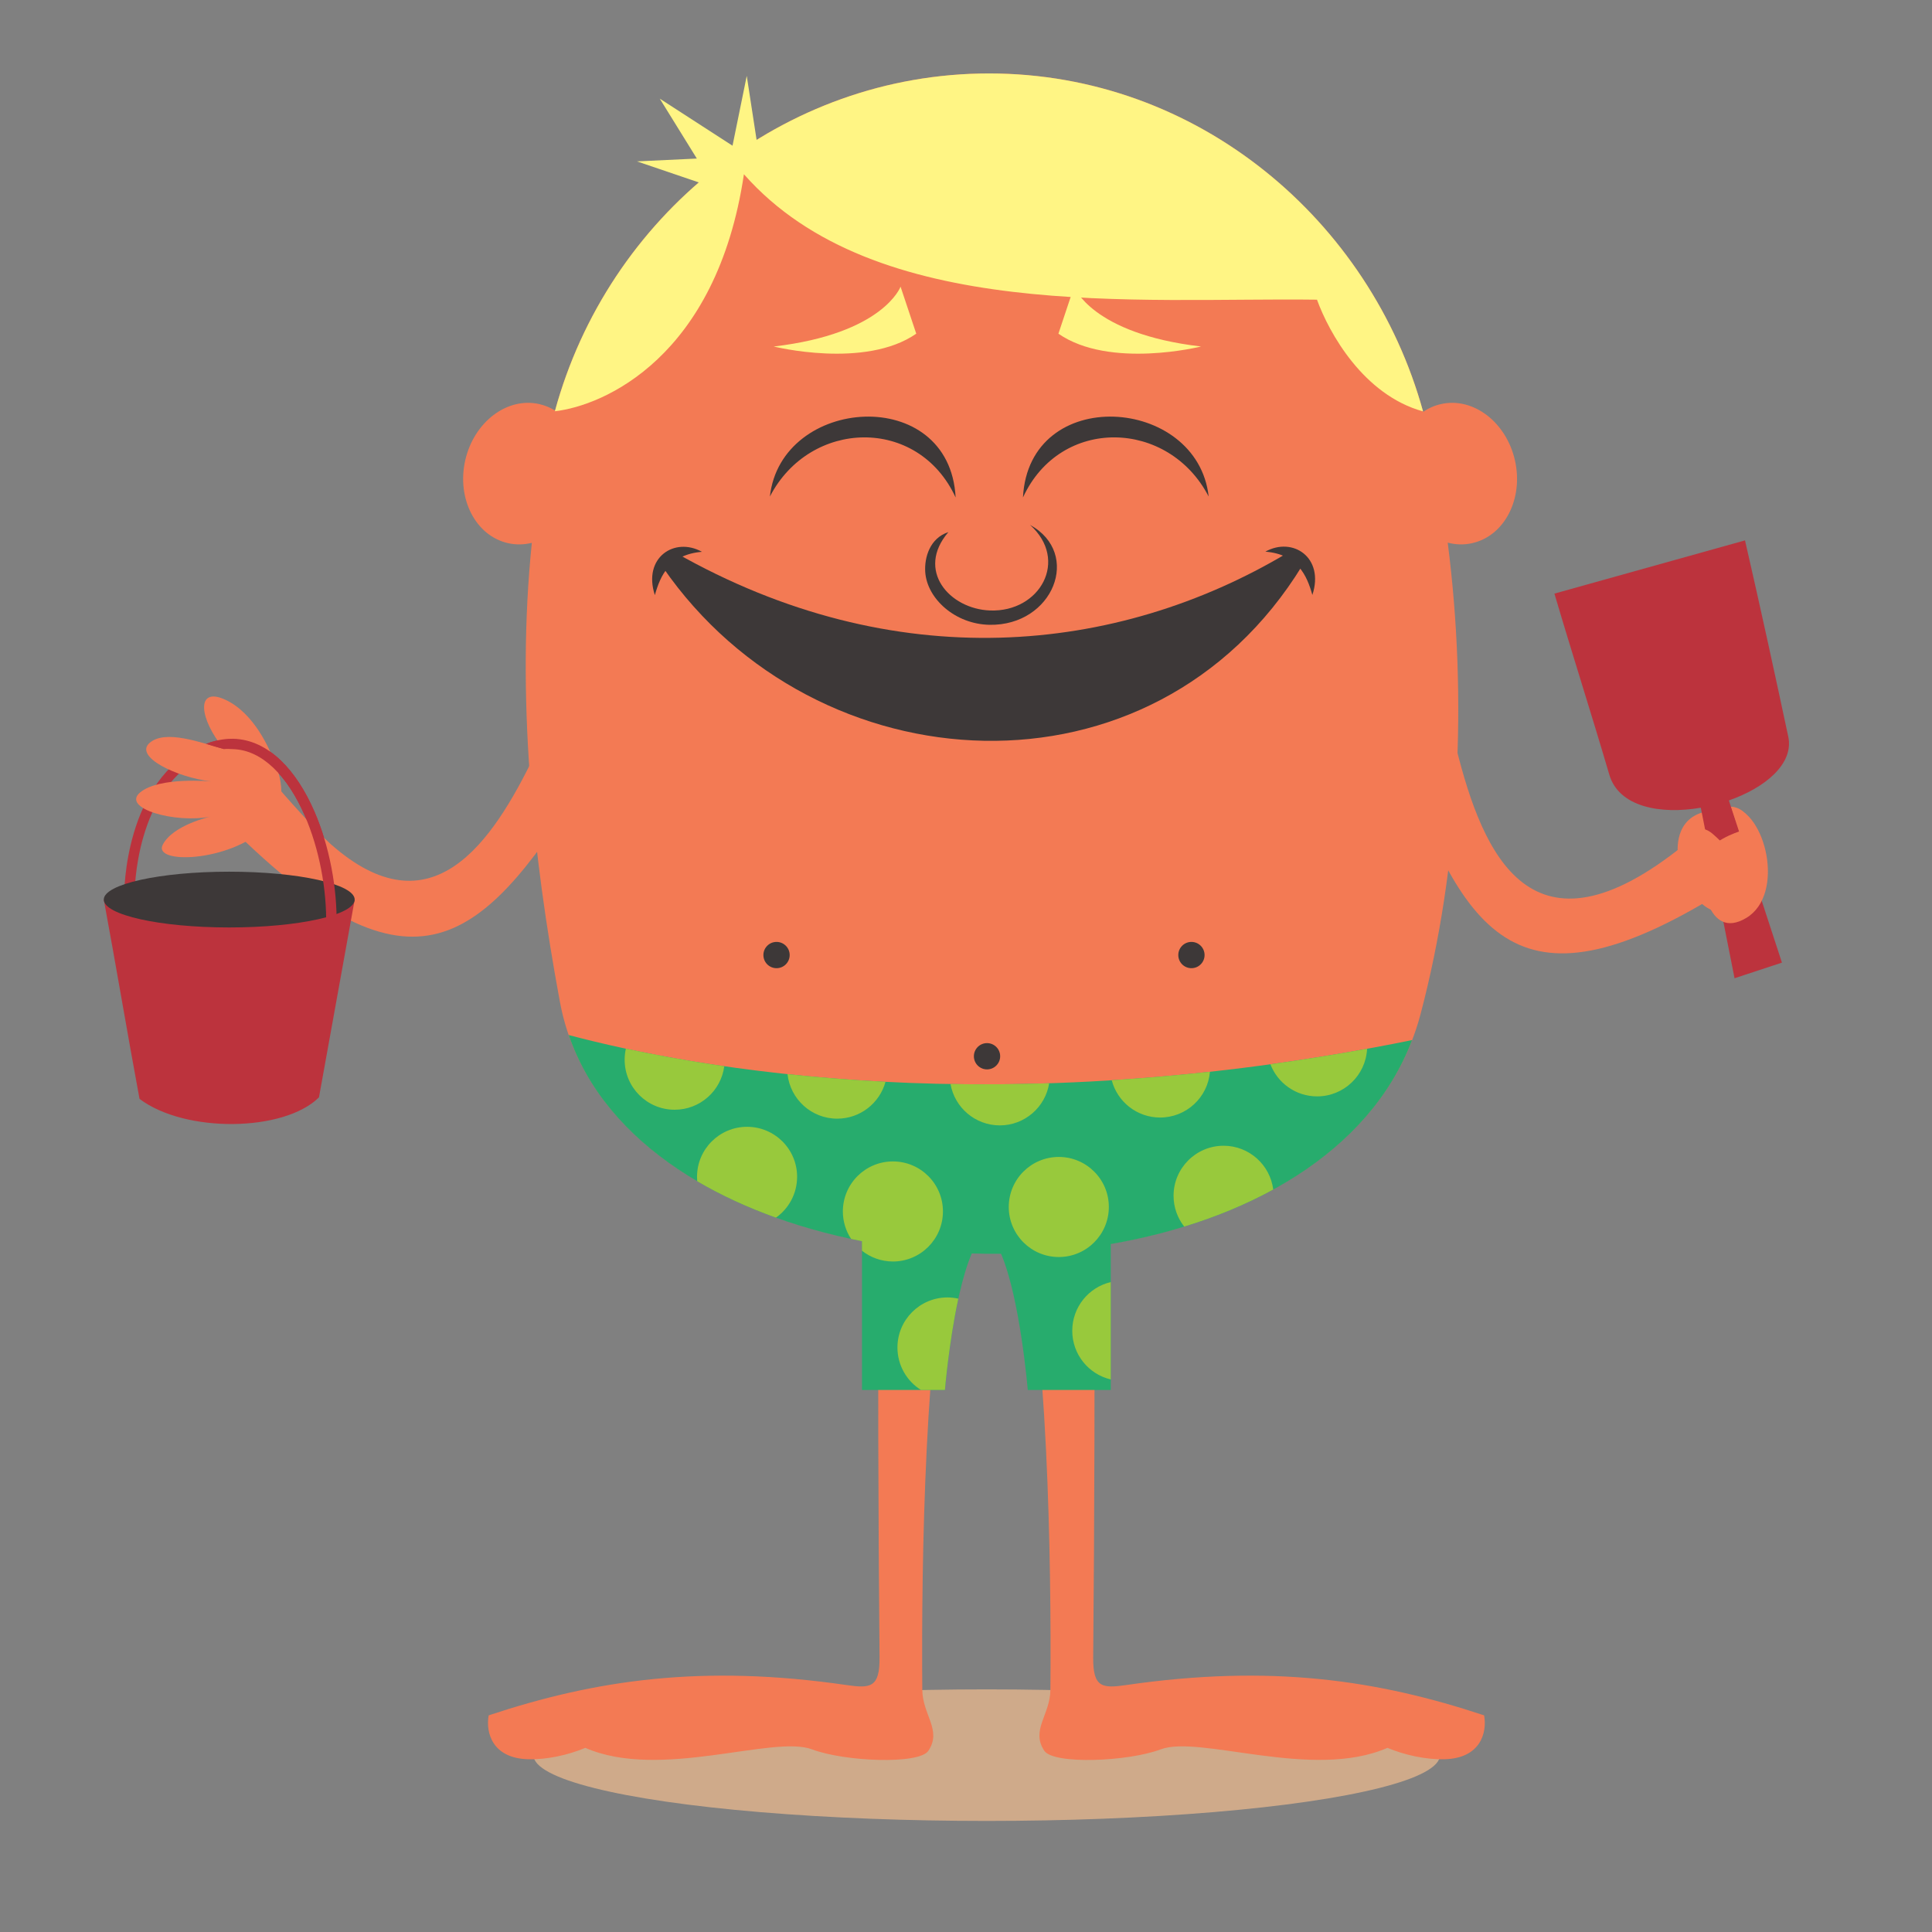 <?xml version="1.0" encoding="utf-8"?>
<!-- Generator: Adobe Illustrator 16.0.0, SVG Export Plug-In . SVG Version: 6.00 Build 0)  -->
<!DOCTYPE svg PUBLIC "-//W3C//DTD SVG 1.1//EN" "http://www.w3.org/Graphics/SVG/1.1/DTD/svg11.dtd">
<svg version="1.1" id="Layer_1" xmlns="http://www.w3.org/2000/svg" xmlns:xlink="http://www.w3.org/1999/xlink" x="0px" y="0px"
	 width="60px" height="60px" viewBox="0 0 60 60" enable-background="new 0 0 60 60" xml:space="preserve">
<rect x="0" y="0" width="60" height="60" fill="#808080" stroke="none"/>
<g>
	<ellipse fill-rule="evenodd" clip-rule="evenodd" fill="#CFAA8A" cx="30.643" cy="54.508" rx="14.076" ry="2.043"/>
	<g>
		<path fill-rule="evenodd" clip-rule="evenodd" fill="#BC333D" d="M3.859,27.769c0-0.01-0.014-3.556,2.458-4.633
			c0.319-0.139,0.627-0.199,0.921-0.193c0.555,0.012,1.052,0.262,1.481,0.672c0.416,0.398,0.768,0.951,1.043,1.583
			c0.467,1.072,0.717,2.383,0.69,3.569l-0.324-0.006c0.026-1.142-0.215-2.403-0.664-3.434c-0.259-0.594-0.586-1.111-0.972-1.479
			c-0.372-0.355-0.796-0.572-1.262-0.583c-0.249-0.006-0.51,0.046-0.786,0.167c-2.276,0.991-2.263,4.327-2.263,4.336H3.859z"/>
		<path fill-rule="evenodd" clip-rule="evenodd" fill="#F37A54" d="M30.717,2.281c6.475,0,11.847,4.559,13.48,10.51
			c0.165-0.114,0.351-0.197,0.554-0.242c1.001-0.226,2.03,0.56,2.298,1.752c0.268,1.193-0.327,2.343-1.329,2.567
			c-0.256,0.058-0.514,0.049-0.76-0.016c0.622,4.84,0.369,10.058-0.844,14.645c-2.717,10.281-24.865,9.645-26.726-0.376
			c-0.853-4.589-1.36-9.558-0.873-14.263c-0.241,0.06-0.491,0.066-0.74,0.01c-1.002-0.225-1.597-1.375-1.33-2.567
			c0.268-1.192,1.298-1.978,2.299-1.752c0.178,0.04,0.342,0.108,0.492,0.201C18.885,6.73,24.317,2.281,30.717,2.281z"/>
		<path fill-rule="evenodd" clip-rule="evenodd" fill="#F37A54" d="M8.243,25.708c-1.127,1.069-3.504,1.139-3.189,0.526
			c0.314-0.613,1.479-0.873,1.479-0.873c-1.086,0.217-2.775-0.254-2.182-0.751c0.594-0.496,2.212-0.342,2.212-0.342
			c-1.083-0.126-2.408-0.768-1.917-1.197c0.491-0.429,1.615,0,2.315,0.193c-0.776-0.922-0.894-1.959,0.031-1.536
			c0.924,0.424,1.384,1.581,1.492,1.826C8.835,24.35,8.879,25.104,8.243,25.708z"/>
		<path fill-rule="evenodd" clip-rule="evenodd" fill="#FFF584" d="M17.232,12.772c1.514-0.173,5.025-1.676,5.871-7.361
			c4.071,4.62,12.255,3.821,17.797,3.896c0.378,1.04,1.45,2.962,3.294,3.469C42.557,6.833,37.188,2.281,30.717,2.281
			C24.309,2.281,18.871,6.741,17.232,12.772z"/>
		<polygon fill-rule="evenodd" clip-rule="evenodd" fill="#FFF584" points="22.128,5.81 19.782,5.012 21.641,4.924 20.49,3.064 
			22.749,4.525 23.191,2.356 23.545,4.659 		"/>
		<g>
			<g>
				<path fill-rule="evenodd" clip-rule="evenodd" fill="#FFF584" d="M24.029,10.761c0,0,2.833,0.708,4.426-0.398l-0.487-1.46
					C27.968,8.902,27.437,10.363,24.029,10.761z"/>
				<path fill-rule="evenodd" clip-rule="evenodd" fill="#FFF584" d="M37.3,10.761c0,0-2.835,0.708-4.43-0.398l0.487-1.46
					C33.357,8.902,33.889,10.363,37.3,10.761z"/>
			</g>
			<path fill-rule="evenodd" clip-rule="evenodd" fill="#3D3838" d="M29.453,16.525c-1.018,1.185,0.03,2.387,1.293,2.434
				c1.554,0.057,2.459-1.563,1.243-2.658c1.616,0.889,0.717,3.137-1.258,3.103c-1.068-0.019-1.941-0.811-1.997-1.64
				C28.704,17.313,28.878,16.712,29.453,16.525z"/>
			<g>
				<path fill-rule="evenodd" clip-rule="evenodd" fill="#3D3838" d="M20.963,17.155c6.82,3.881,13.721,3.175,19.009,0.024
					c0.163-0.098,0.377,0.212,0.474,0.381c-4.63,7.566-15.106,6.935-19.856,0.064C20.501,17.498,20.777,17.309,20.963,17.155z"/>
				<path fill-rule="evenodd" clip-rule="evenodd" fill="#3D3838" d="M21.8,17.137c-1,0.082-1.291,0.733-1.463,1.345
					C19.956,17.316,20.948,16.663,21.8,17.137z"/>
				<path fill-rule="evenodd" clip-rule="evenodd" fill="#3D3838" d="M39.297,17.132c0.998,0.082,1.288,0.734,1.46,1.345
					C41.139,17.312,40.146,16.658,39.297,17.132z"/>
			</g>
			<g>
				<path fill-rule="evenodd" clip-rule="evenodd" fill="#3D3838" d="M29.678,15.45c-1.166-2.534-4.525-2.433-5.768-0.03
					C24.253,12.299,29.494,11.918,29.678,15.45z"/>
				<path fill-rule="evenodd" clip-rule="evenodd" fill="#3D3838" d="M31.769,15.45c1.165-2.534,4.524-2.433,5.767-0.03
					C37.191,12.299,31.951,11.918,31.769,15.45z"/>
			</g>
		</g>
		<path fill-rule="evenodd" clip-rule="evenodd" fill="#F37A54" d="M29.594,37.915c-0.559,0-1.752,0-2.311,0
			c-0.024,3.722-0.006,9.757,0.032,13.555c0.009,0.942-0.281,0.969-1.029,0.86c-4.484-0.651-7.8-0.157-11.11,0.942
			c-0.097,0.541,0.117,1.333,1.227,1.363c0.573,0.016,1.24-0.129,1.775-0.354c2.322,1.016,5.831-0.412,7.044,0.048
			c1.005,0.38,3.323,0.477,3.611,0.042c0.426-0.643-0.184-1.112-0.19-1.895C28.61,48.438,28.725,41.423,29.594,37.915z"/>
		<path fill-rule="evenodd" clip-rule="evenodd" fill="#F37A54" d="M31.67,37.915c0.56,0,1.753,0,2.312,0
			c0.024,3.722,0.006,9.757-0.032,13.555c-0.009,0.942,0.281,0.969,1.029,0.86c4.485-0.651,7.802-0.157,11.112,0.942
			c0.098,0.541-0.116,1.333-1.226,1.363c-0.573,0.016-1.241-0.129-1.777-0.354c-2.321,1.016-5.831-0.412-7.045,0.048
			c-1.006,0.38-3.323,0.477-3.612,0.042c-0.426-0.643,0.184-1.112,0.19-1.895C32.654,48.438,32.539,41.423,31.67,37.915z"/>
		<path fill-rule="evenodd" clip-rule="evenodd" fill="#27AC6D" d="M43.855,32.301c-1.338,3.51-5.087,5.597-9.359,6.334v4.531
			h-2.578c0,0-0.236-2.845-0.83-4.229c-0.303,0.003-0.606,0-0.908-0.01c-0.597,1.381-0.833,4.239-0.833,4.239h-2.577v-4.62
			c-4.266-0.837-7.941-2.994-9.109-6.402C21.543,33.175,30.969,34.92,43.855,32.301z"/>
		<circle fill-rule="evenodd" clip-rule="evenodd" fill="#3D3838" cx="30.653" cy="32.803" r="0.408"/>
		<g>
			<circle fill-rule="evenodd" clip-rule="evenodd" fill="#3D3838" cx="24.116" cy="29.66" r="0.408"/>
			<circle fill-rule="evenodd" clip-rule="evenodd" fill="#3D3838" cx="37.001" cy="29.66" r="0.408"/>
		</g>
		<g>
			<path fill-rule="evenodd" clip-rule="evenodd" fill="#F37A54" d="M52.118,26.612c0,0-0.201-1.095,0.75-1.381
				c0.953-0.285,1.307-0.363,1.737,0.794c0.432,1.157-0.012,2.178-0.844,2.313C52.931,28.471,52.358,27.698,52.118,26.612z"/>
			<path fill-rule="evenodd" clip-rule="evenodd" fill="#F37A54" d="M45.23,23.25c0.821,3.275,2.318,6.833,7.081,2.983
				c0.597,0.378,1.014,0.45,1.405,1.321c-6.595,4.184-8.196,1.556-10.274-4.106L45.23,23.25z"/>
			<path fill-rule="evenodd" clip-rule="evenodd" fill="#BC333D" d="M52.82,25.084l1.048,5.296l1.472-0.485l-1.648-5.037
				c1.127-0.394,2.024-1.137,1.844-1.982c-0.417-1.955-0.845-3.924-1.343-6.094c-1.973,0.551-3.945,1.102-5.919,1.653
				c0.595,2.015,1.109,3.599,1.702,5.614C50.264,25.057,51.553,25.303,52.82,25.084z"/>
			<path fill-rule="evenodd" clip-rule="evenodd" fill="#F37A54" d="M54.022,25.82c0,0-0.995,0.302-1.125,0.884
				c-0.128,0.582,0.113,2.538,1.336,1.803c1.224-0.735,0.594-3.321-0.461-3.449C53.884,25.442,53.947,25.55,54.022,25.82z"/>
			<path fill-rule="evenodd" clip-rule="evenodd" fill="#F37A54" d="M52.229,25.8c0,0-0.283,0.927,0.363,1.635
				c0.464,0.508,0.949,0.502,1.094,0.22c0.221-0.433,0.067-1.264-0.354-1.63C53.115,25.836,52.956,25.594,52.229,25.8z"/>
		</g>
		<path fill-rule="evenodd" clip-rule="evenodd" fill="#F37A54" d="M16.599,23.461c-1.312,2.707-3.195,5.522-6.327,2.755
			c-0.385-0.34-1.446-1.513-1.87-2.032c-0.571,0.442-0.774,0.995-0.988,1.754c5.598,5.445,7.703,3.199,10.896-1.917L16.599,23.461z"
			/>
		<path fill-rule="evenodd" clip-rule="evenodd" fill="#BC333D" d="M3.223,27.937c0.404,2.185,0.706,4.007,1.11,6.19
			c1.418,1.069,4.49,1.028,5.573-0.048l1.11-6.143H3.223z"/>
		<ellipse fill-rule="evenodd" clip-rule="evenodd" fill="#3D3838" cx="7.119" cy="27.937" rx="3.896" ry="0.866"/>
		<path fill-rule="evenodd" clip-rule="evenodd" fill="#BC333D" d="M6.401,23.102c0.369-0.144,0.679-0.163,0.837-0.159
			c0.555,0.012,1.052,0.262,1.481,0.672c0.416,0.398,0.768,0.951,1.043,1.583c0.467,1.072,0.717,2.383,0.69,3.569l-0.324-0.006
			c0.026-1.142-0.215-2.403-0.664-3.434c-0.259-0.594-0.586-1.111-0.972-1.479c-0.372-0.355-0.796-0.572-1.262-0.583
			c-0.085-0.002-0.183-0.013-0.271-0.001C6.843,23.236,6.536,23.143,6.401,23.102z"/>
		<path fill-rule="evenodd" clip-rule="evenodd" fill="#98C93C" d="M34.496,42.84c-0.687-0.161-1.196-0.777-1.196-1.512
			s0.51-1.351,1.196-1.512V42.84L34.496,42.84z M39.541,36.943c-0.851,0.466-1.781,0.85-2.764,1.15
			c-0.207-0.264-0.331-0.597-0.331-0.957c0-0.857,0.696-1.554,1.554-1.554C38.793,35.583,39.446,36.176,39.541,36.943L39.541,36.943
			z M29.762,40.331c-0.292,1.347-0.416,2.835-0.416,2.835h-0.745c-0.439-0.274-0.73-0.763-0.73-1.318
			c0-0.858,0.696-1.555,1.554-1.555C29.54,40.293,29.654,40.308,29.762,40.331L29.762,40.331z M26.769,38.842v-0.296
			c-0.113-0.023-0.225-0.046-0.337-0.07c-0.161-0.245-0.256-0.539-0.256-0.854c0-0.857,0.696-1.553,1.554-1.553
			s1.554,0.695,1.554,1.553c0,0.858-0.696,1.555-1.554,1.555C27.367,39.176,27.034,39.051,26.769,38.842L26.769,38.842z
			 M24.098,37.815c-0.872-0.312-1.694-0.689-2.445-1.13c-0.004-0.046-0.006-0.092-0.006-0.138c0-0.858,0.696-1.553,1.554-1.553
			s1.554,0.694,1.554,1.553C24.754,37.071,24.495,37.535,24.098,37.815L24.098,37.815z M19.437,32.567
			c0.877,0.188,1.898,0.377,3.056,0.545c-0.099,0.763-0.751,1.352-1.541,1.352c-0.858,0-1.553-0.695-1.553-1.553
			C19.399,32.792,19.413,32.678,19.437,32.567L19.437,32.567z M24.457,33.358c0.946,0.1,1.961,0.183,3.043,0.238
			c-0.18,0.659-0.783,1.145-1.5,1.145C25.201,34.741,24.542,34.136,24.457,33.358L24.457,33.358z M29.519,33.665
			c0.977,0.017,2,0.011,3.064-0.024c-0.117,0.742-0.76,1.309-1.533,1.309C30.284,34.949,29.647,34.395,29.519,33.665L29.519,33.665z
			 M34.526,33.548c0.984-0.063,2.002-0.148,3.05-0.264c-0.065,0.796-0.733,1.422-1.548,1.422
			C35.308,34.706,34.7,34.215,34.526,33.548L34.526,33.548z M39.454,33.052c0.977-0.136,1.978-0.295,3.002-0.482
			c-0.039,0.823-0.719,1.479-1.552,1.479C40.242,34.049,39.677,33.634,39.454,33.052L39.454,33.052z M32.882,35.93
			c0.858,0,1.554,0.695,1.554,1.553c0,0.858-0.695,1.555-1.554,1.555c-0.857,0-1.554-0.696-1.554-1.555
			C31.328,36.625,32.024,35.93,32.882,35.93z"/>
	</g>
</g>
</svg>
